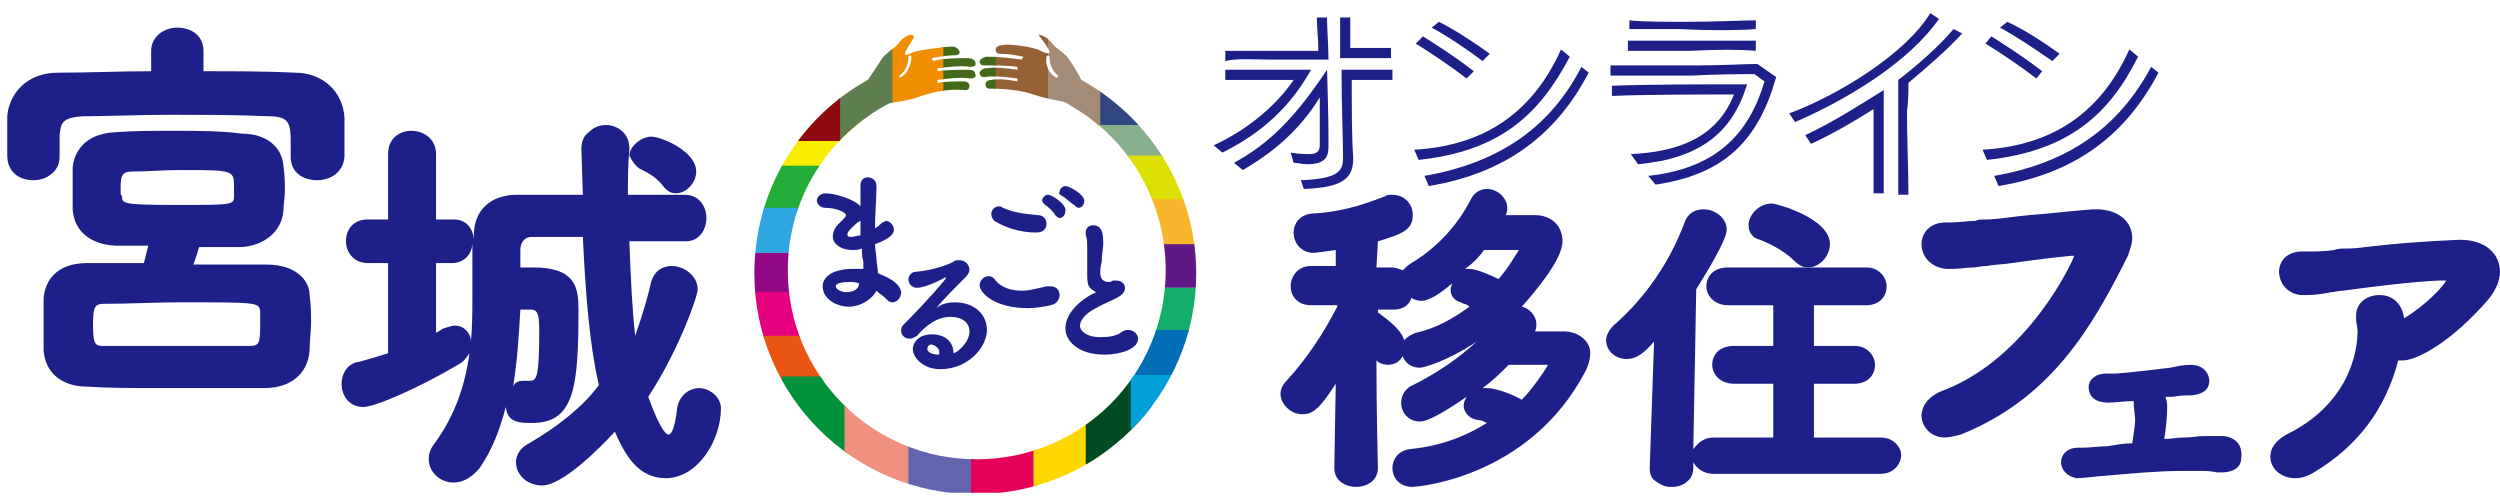 <svg version="1.1" id="brand" xmlns="http://www.w3.org/2000/svg" xmlns:xlink="http://www.w3.org/1999/xlink" x="0px" y="0px"
	 viewBox="0 0 172 34.4" style="enable-background:new 0 0 172 34.4;" xml:space="preserve">
<style type="text/css">
	.st0{fill:#1D2088;}
	.st1{clip-path:url(#SVGID_2_);fill:#88AF8C;}
	.st2{clip-path:url(#SVGID_2_);fill:#DBE000;}
	.st3{clip-path:url(#SVGID_2_);fill:#FAEE00;}
	.st4{clip-path:url(#SVGID_2_);fill:#22AC38;}
	.st5{clip-path:url(#SVGID_2_);fill:#2EA7E0;}
	.st6{clip-path:url(#SVGID_2_);fill:#920783;}
	.st7{clip-path:url(#SVGID_2_);fill:#E4007F;}
	.st8{clip-path:url(#SVGID_2_);fill:#EA5514;}
	.st9{clip-path:url(#SVGID_2_);fill:#324681;}
	.st10{clip-path:url(#SVGID_2_);fill:#A48B78;}
	.st11{clip-path:url(#SVGID_2_);fill:#956134;}
	.st12{clip-path:url(#SVGID_2_);fill:#44691A;}
	.st13{clip-path:url(#SVGID_2_);fill:#F18D00;}
	.st14{clip-path:url(#SVGID_2_);fill:#5F7E4F;}
	.st15{clip-path:url(#SVGID_2_);fill:#8E0910;}
	.st16{clip-path:url(#SVGID_2_);fill:#00913A;}
	.st17{clip-path:url(#SVGID_2_);fill:#F0907F;}
	.st18{clip-path:url(#SVGID_2_);fill:#6265AD;}
	.st19{clip-path:url(#SVGID_2_);fill:#E5005A;}
	.st20{clip-path:url(#SVGID_2_);fill:#FED600;}
	.st21{clip-path:url(#SVGID_2_);fill:#004C20;}
	.st22{clip-path:url(#SVGID_2_);fill:#00A0DA;}
	.st23{clip-path:url(#SVGID_2_);fill:#601886;}
	.st24{clip-path:url(#SVGID_2_);fill:#13AE67;}
	.st25{clip-path:url(#SVGID_2_);fill:#036EB8;}
	.st26{clip-path:url(#SVGID_2_);fill:#F8B62D;}
</style>
<path class="st0" d="M23.7,9.6c0-0.5,0-1.1,0-1.5C23.6,6.3,22.2,5,20.3,5c-2-0.1-4.1-0.1-6.3-0.1V3.5c0-1.1-0.9-1.6-1.8-1.6
	c-0.9,0-1.8,0.6-1.8,1.6v1.4C8.3,4.9,6.2,5,4,5C1.7,5,0.6,6.6,0.5,8c0,0.2,0,0.4,0,0.7c0,0.2,0,0.5,0,0.7c0,0.2,0,0.5,0,0.7
	c0,0.2,0,0.4,0,0.6c0,1.2,0.9,1.7,1.8,1.7c0.9,0,1.8-0.6,1.8-1.6l0-1.5C4.2,8.5,4.2,8.1,5.7,8C7.4,8,9.4,7.9,11.5,7.9
	c2.5,0,4.9,0,7,0.1C19.9,8,20,8.5,20,9.8v1c0,1.1,0.9,1.6,1.8,1.6c0.9,0,1.8-0.5,1.9-1.6C23.7,10.4,23.7,10,23.7,9.6z"/>
<path class="st0" d="M18.3,18.2c-1.7,0-3.4,0-5,0c0.2-0.5,0.3-0.9,0.4-1.2h2.9c1.6-0.1,2.8-1.1,2.9-2.5c0-0.4,0.1-0.9,0.1-1.4
	c0-0.5,0-1-0.1-1.7c-0.1-1.3-1.2-2.2-2.8-2.2C15.2,9,13.6,9,12.1,9c-1.5,0-3,0-4.2,0.1C5.8,9.2,5.1,10.5,5,11.5c0,0.5,0,1,0,1.6
	c0,0.4,0,0.8,0,1.3c0.1,1.5,1.2,2.4,2.9,2.5c0.6,0,1.4,0,2.3,0c-0.1,0.4-0.2,0.8-0.3,1.2c-1.4,0-2.7,0-3.9,0c-2.2,0-2.9,1.3-3,2.4
	c0,0.6,0,1.3,0,2.1c0,0.5,0,1.1,0,1.5c0.1,1.5,1.2,2.5,3,2.5c1.5,0.1,3.1,0.1,4.8,0.1c2,0,4.2,0,6.6,0l0.8,0c1.8,0,3-1,3.1-2.6
	c0-0.6,0.1-1.3,0.1-1.9c0-0.6,0-1.2-0.1-1.9C21.3,19.4,20.5,18.2,18.3,18.2z M17.9,22.4c0,1.3-0.1,1.4-0.8,1.4c-1.9,0-3.5,0-5.1,0
	c-1.6,0-3.1,0-4.8,0c-0.6,0-0.8,0-0.8-1.4c0-1.3,0.1-1.5,0.8-1.5l0.1,0c1.7,0,3.3-0.1,5.1-0.1c5.3,0,5.4,0,5.5,0.6
	C17.9,21.8,17.9,22.1,17.9,22.4z M8.3,13.2c0-0.1,0-0.2,0-0.3c0-0.8,0.1-1.1,0.8-1.1c1,0,2.2-0.1,3.3-0.1c3.7,0,3.7,0,3.7,1.2
	c0,0.2,0,0.4,0,0.6c0,0.6-0.1,0.6-3.9,0.6c-3.8,0-3.8-0.1-3.8-0.6C8.3,13.4,8.3,13.3,8.3,13.2z"/>
<path class="st0" d="M48.1,26.7c-0.6,0-1.3,0.4-1.5,1.3c-0.2,1.8-0.5,1.9-0.6,1.9c-0.1,0-0.5-0.1-1.4-2.6l0,0
	c2.1-3.2,3.4-6.9,3.4-7.4c0-0.9-0.9-1.6-1.8-1.6c-0.7,0-1.2,0.4-1.4,1.1c-0.2,0.9-0.6,2.3-1.1,3.7c-0.2-1.8-0.3-3.8-0.4-6.5h3.9
	c0.9,0,1.4-0.8,1.4-1.6c0-0.8-0.5-1.6-1.5-1.6c-0.7,0-1.4,0-2.1,0c-0.6,0-1.2,0-1.8,0c0-1,0-2.1,0.1-3.1v-0.1c0-1.1-0.9-1.6-1.6-1.6
	c-0.5,0-0.9,0.2-1.2,0.5C40.1,9.4,40,9.8,40,10.3l0.1,3.1c-0.8,0-1.5,0-2.2,0c-0.8,0-1.5,0-2.3,0c-1.9,0-3,1.1-3,2.8v0.1
	c0,0,0,0.1,0,0.1c-0.1-0.7-0.5-1.3-1.4-1.3H30v-4.5c0-1-0.8-1.6-1.7-1.6c-0.8,0-1.6,0.5-1.6,1.6v4.5h-1.4c-1,0-1.5,0.7-1.5,1.5
	c0,0.7,0.5,1.5,1.5,1.5h1.4l0,6.2c-0.6,0.2-1.3,0.4-2,0.6l-0.1,0c-0.8,0.2-1.1,0.9-1.1,1.5c0,0.8,0.5,1.6,1.5,1.6
	c0.8,0,3.8-1.3,6.5-2.9c0.4-0.2,0.6-0.5,0.8-0.8c-0.3,2.2-1,4.3-2.4,6.2c-0.4,0.5-0.4,0.9-0.4,1.1c0,0.9,0.8,1.6,1.7,1.6
	c0.7,0,1.3-0.4,1.8-1c0.9-1.3,1.4-2.7,1.8-4.2c0.1,1.1,1,1.1,1.8,1.1c2.9,0,3.2-2.4,3.2-7.8c0-1.5-0.2-2.9-3.1-2.9
	c-0.3,0-0.6,0-0.9,0v-1.2c0-0.4,0.2-0.9,0.8-0.9h3.5c0.2,4.3,0.5,7.6,1.1,10.2c-1.1,1.5-2.9,2.9-4.8,4c-0.6,0.3-0.9,0.8-0.9,1.3
	c0,0.9,0.8,1.6,1.8,1.6c1.4,0,4-2.6,5-3.7c0.7,1.6,1.6,3.2,3.5,3.2c2.2,0,3.8-2.6,3.8-4.8C49.6,27.3,48.8,26.7,48.1,26.7z
	 M35.8,21.3h0.7c0.5,0,0.6,0.3,0.6,1.5c0,3.3-0.2,3.4-0.7,3.4c0,0,0,0-0.1,0c-0.1,0-0.1,0-0.2,0c0,0,0,0,0,0c0,0-0.1,0-0.1,0
	c-0.3,0-0.6,0.1-0.7,0.4C35.6,24.8,35.7,23,35.8,21.3z M31.3,22.4c-0.2,0-0.5,0.1-0.8,0.2c-0.2,0.1-0.3,0.2-0.5,0.3l0-4.8h1.1
	c0.9,0,1.4-0.7,1.4-1.4c0,0.3,0,0.6,0,1c0,0.9,0,1.8,0,2.6c0,1.1,0,2.1-0.1,3.2C32.4,22.9,31.9,22.4,31.3,22.4z"/>
<path class="st0" d="M44,11.6c0.6,0.3,1.2,0.6,1.7,1.3l0,0c0.3,0.3,0.5,0.4,0.8,0.4c0.7,0,1.4-0.7,1.4-1.5c0-1.4-2.4-2.4-3.1-2.4
	c-0.7,0-1.5,0.7-1.5,1.3C43.5,11.1,43.7,11.4,44,11.6z"/>
<path class="st0" d="M60.4,18.8c0-0.4-0.1-0.7-0.1-1c0-0.3-0.1-0.6-0.1-1c0.8-0.3,1.3-0.6,1.3-1c0-0.3-0.3-0.6-0.5-0.6
	c-0.1,0-0.3,0.1-0.4,0.2c-0.1,0.1-0.2,0.2-0.4,0.3c0-1,0.1-2.1,0.1-2.8v-0.1c0-0.4-0.3-0.6-0.6-0.6c-0.3,0-0.5,0.2-0.5,0.6
	c0,0.3,0,0.6,0,1v0.4c-0.4-0.5-1.8-0.9-2.4-0.9c-0.4,0-0.6,0.3-0.6,0.5c0,0.2,0.2,0.5,0.6,0.5c0.7,0,1.4,0.3,1.4,0.5
	c0,0.1,0,0.1-0.5,0.6c-0.3,0.3-0.4,0.6-0.4,0.9c0,0.5,0.6,0.9,1.3,0.9c0.2,0,0.5,0,0.7-0.1c0,0.3,0,0.6,0.1,0.9c0,0.2,0,0.3,0,0.4
	v0.1c-0.2,0-0.4,0-0.7,0c-1.5,0-2.1,0.6-2.1,1.2c0,0.9,1,1.4,1.8,1.4c0.8,0,1.6-0.5,1.9-1.1c0.2,0.2,0.4,0.3,0.6,0.5
	c0.2,0.2,0.3,0.3,0.5,0.3c0.3,0,0.6-0.3,0.6-0.7C61.9,19.4,60.9,19,60.4,18.8z M58.6,16.3c-0.2,0-0.3,0-0.3-0.2
	c0-0.2,0.6-0.7,0.7-0.8c0.1,0,0.1-0.1,0.2-0.1c0,0.3,0,0.6,0,1C59,16.2,58.7,16.3,58.6,16.3z M58.2,20.1c-0.3,0-0.7-0.2-0.7-0.4
	c0-0.2,0.4-0.3,0.9-0.3c0.2,0,0.5,0,0.7,0.1C59.1,19.9,58.7,20.1,58.2,20.1z"/>
<path class="st0" d="M65.7,20.8c-0.5,0-0.9,0.1-1.3,0.4c0.6-0.7,1.3-1.4,2-2.1c0.2-0.2,0.3-0.4,0.3-0.5c0-0.4-0.3-0.7-0.7-0.7
	c-0.1,0-0.3,0-0.4,0.1c-0.1,0.1-1.3,0.6-2.6,0.7c-0.3,0-0.5,0.3-0.5,0.5c0,0.3,0.2,0.6,0.6,0.6c0.3,0,1-0.2,1.9-0.7c0,0,0,0,0.1,0
	c0,0,0,0,0,0c0,0.1-1.4,1.7-2.9,3.2c-0.2,0.2-0.2,0.3-0.2,0.5c0,0.3,0.3,0.5,0.6,0.5c0.2,0,0.3-0.1,0.5-0.2c0.5-0.6,1.3-1.3,2.3-1.3
	c0.8,0,1.3,0.4,1.3,1c0,0.8-0.9,1.5-1.1,1.5C65.6,23.5,65,23,64.1,23c-0.9,0-1.3,0.6-1.3,1c0,0.6,0.7,1.4,1.9,1.4
	c1.9,0,3.2-1.5,3.2-2.7C67.9,21.6,67,20.8,65.7,20.8z M64.6,24.4c-0.3,0-0.8-0.1-0.8-0.4c0,0,0-0.3,0.3-0.3
	C64.5,23.8,64.7,24.1,64.6,24.4L64.6,24.4z"/>
<path class="st0" d="M68.6,15.3c0.5,0.3,1.5,0.7,2.7,0.7c0.5,0,0.7-0.3,0.7-0.6c0-0.3-0.2-0.6-0.6-0.6c-1.1-0.1-1.7-0.2-2.4-0.5
	c-0.1-0.1-0.2-0.1-0.3-0.1c-0.3,0-0.5,0.3-0.5,0.5C68.2,14.9,68.3,15.2,68.6,15.3z"/>
<path class="st0" d="M73.1,13.5c0.2,0.1,0.6,0.5,0.8,0.6c0.1,0.1,0.2,0.2,0.3,0.2c0.2,0,0.4-0.2,0.4-0.5c0-0.4-1-1-1.3-1
	c-0.2,0-0.4,0.2-0.4,0.4C72.8,13.3,72.9,13.4,73.1,13.5z"/>
<path class="st0" d="M72.3,19.7c-0.1,0-0.2,0-0.3,0c-0.5,0.1-1.1,0.3-1.7,0.3c-0.7,0-1.4-0.2-1.8-0.7C68.3,19,68.1,19,68,19
	c-0.3,0-0.6,0.3-0.6,0.6c0,0.6,1.1,1.6,3.3,1.6c0.6,0,1.1-0.1,1.6-0.2c0.4-0.1,0.6-0.4,0.6-0.7C72.9,20,72.7,19.7,72.3,19.7z"/>
<path class="st0" d="M72.1,13.4c-0.2,0-0.4,0.2-0.4,0.4c0,0.1,0.1,0.2,0.2,0.3c0.2,0.1,0.6,0.5,0.7,0.7c0.1,0.1,0.2,0.2,0.3,0.2
	c0.2,0,0.4-0.2,0.4-0.5C73.4,14.1,72.4,13.4,72.1,13.4z"/>
<path class="st0" d="M77.6,22.7c-0.2,0-0.4,0.1-0.5,0.2c-0.3,0.2-0.8,0.3-1.4,0.3c-0.9,0-1.4-0.4-1.4-0.8c0-0.3,0.3-0.8,1.1-1.2
	c0.5-0.3,1.3-0.6,1.6-0.8c0.3-0.2,0.4-0.4,0.4-0.6c0-0.3-0.3-0.5-0.6-0.5c-0.1,0-0.1,0-0.2,0c-0.1,0-0.1,0.1-0.3,0.1
	c-0.6,0-0.6-0.5-0.6-0.6c0-0.2,0-0.4,0.1-0.8c0-0.5,0.1-0.9,0.1-1.2c0-0.6,0-1.3-0.7-1.3c-0.3,0-0.5,0.2-0.5,0.5c0,0.1,0,0.1,0,0.2
	c0.1,0.2,0.1,0.5,0.1,1c0,0.3,0,0.7,0,1.2c0,0.2,0,0.4,0,0.5c0,0.8,0.1,0.9,0.6,1.2c0,0-0.1,0.1-0.2,0.1c-1.3,0.7-1.9,1.6-1.9,2.4
	c0,0.8,0.8,1.8,2.7,1.8c1.1,0,2.3-0.4,2.3-1.1C78.3,23,78,22.7,77.6,22.7z"/>
<path class="st0" d="M89.7,13c2.8-0.1,3.4-0.8,3.4-2.1v-0.1C93,9.5,93,7.4,93,5.5c1.3,0,2.1,0,2.8,0V4.8h-3.5c0,2.6,0.1,4.7,0.1,6
	v0.1c0,0.9-0.4,1.4-2.9,1.5L89.7,13z"/>
<path class="st0" d="M95.8,3.3c-0.8,0-1.8,0-2.9,0V1.2l-0.7,0V4c1.2,0,2.8,0,3.5,0V3.3z"/>
<path class="st0" d="M87.4,4.1c1.2,0,2.6,0,4,0c0-1-0.1-2-0.1-2.9l-0.7,0c0,0.7,0.1,1.5,0.1,2.3h-1.8c-1.8,0-3.5,0-4.6,0l0,0.7
	C85.1,4,86.2,4.1,87.4,4.1z"/>
<path class="st0" d="M90.8,6.7c0,1.1,0,2.3,0,3.3v0c0,0.4-0.2,0.6-0.7,0.6c-0.3,0-0.7,0-1.3-0.1l0.2,0.7c0.3,0,0.6,0.1,0.9,0.1
	c1.4,0,1.5-0.6,1.5-1.3V9.9c0-1,0-1.8-0.1-5.1c-2.2,3.3-4,5.1-6.4,6.4l0.6,0.5C88.1,10.2,89.7,8.5,90.8,6.7z"/>
<path class="st0" d="M90.2,4.8c-2.4,0-4.7,0-5.9,0l0,0.7c1.1,0,2.9,0,4.7,0C88,7,86.1,8.8,83.5,10l0.6,0.5
	C86.9,9.1,88.8,7.3,90.2,4.8z"/>
<path class="st0" d="M98,12.1l0.3,0.7c5.4-0.9,8.8-3.6,11-7.8l-0.5-0.4C106.7,8.7,103.2,11.2,98,12.1z"/>
<path class="st0" d="M108,3.9l-0.6-0.5c-1.8,4-4.9,6.6-10.1,6.9l0.3,0.7C103.2,10.4,105.9,7.9,108,3.9z"/>
<path class="st0" d="M101.4,4.9c-1.3-1-2.4-1.7-3.5-2.4L97.4,3c1,0.6,2.6,1.7,3.5,2.4L101.4,4.9z"/>
<path class="st0" d="M102.5,3.7c-1.1-0.8-2.5-1.7-3.5-2.2l-0.5,0.4c1.1,0.6,2.3,1.4,3.5,2.3L102.5,3.7z"/>
<path class="st0" d="M120.8,3.5V2.8c-1,0-2.9,0-4.7,0c-1.6,0-3.1,0-4.1,0v0.7c1,0,2.6,0,4.2,0C118.1,3.4,119.9,3.4,120.8,3.5z"/>
<path class="st0" d="M120.8,2V1.4c-0.9,0-2.8,0.1-4.7,0.1c-1.5,0-3.1,0-4-0.1V2c0.8,0,2.1,0,3.4,0C117.5,2.1,119.6,2.1,120.8,2z"/>
<path class="st0" d="M120.7,5.1l0.7,0.5c-1.1,3.7-3.4,6-8,6.5l0.5,0.6c4.8-0.7,7.1-3.1,8.3-7.4l-1.3-0.9c-0.7,0-2.4,0.1-4.2,0.1
	c-2.2,0-4.6,0-5.9,0v0.7c1.4,0,3.6,0,5.6,0C118.3,5.1,119.9,5.1,120.7,5.1z"/>
<path class="st0" d="M112.2,10.6l0.5,0.7c4.3-0.4,6.5-2.2,7.5-5.5c-2.5,0-6.9,0-9.3,0.1v0.7c2.3-0.1,6.4-0.1,8.4-0.1
	C118.5,8.5,116.8,10.4,112.2,10.6z"/>
<path class="st0" d="M133.4,1.3l-0.6-0.4c-1.6,2.7-6.2,5.6-9.7,6.9l0.4,0.6C127.2,6.8,131.4,4.2,133.4,1.3z"/>
<path class="st0" d="M131.3,5.7c1.3-1.1,2.6-2.2,3.7-3.4L134.4,2c-1,1.2-2.5,2.5-3.8,3.5c0,0.7,0,1.6,0,2.6c0,1.8,0,3.8,0,5.3h0.7
	c0-1.7-0.1-3.9-0.1-5.7C131.3,6.9,131.3,6.3,131.3,5.7z"/>
<path class="st0" d="M128.9,13.3h0.7c0-1.2,0-2.9,0-4.9V6.2c-2.1,1.3-3.5,2.2-5.4,3.1l0.4,0.6c1.5-0.7,2.9-1.5,4.3-2.4v1.5
	C128.9,10.4,128.9,12,128.9,13.3z"/>
<path class="st0" d="M141.7,3.7c-1.1-0.8-2.5-1.7-3.6-2.2l-0.5,0.4c1.1,0.6,2.3,1.4,3.6,2.3L141.7,3.7z"/>
<path class="st0" d="M147.1,3.9l-0.6-0.5c-1.8,4-4.9,6.6-10.1,6.9l0.3,0.7C142.3,10.4,145.1,7.9,147.1,3.9z"/>
<path class="st0" d="M140.5,4.9c-1.3-1-2.4-1.7-3.5-2.4L136.6,3c1,0.6,2.6,1.7,3.5,2.4L140.5,4.9z"/>
<path class="st0" d="M137.2,12.1l0.3,0.7c5.4-0.9,8.8-3.6,11-7.8l-0.5-0.4C145.8,8.7,142.4,11.2,137.2,12.1z"/>
<path class="st0" d="M153,30c-0.2,0-0.5,0-0.7,0c-0.3,0-0.5,0-0.7,0c-0.4,0-0.8,0.1-1.3,0.1c-0.5,0-1,0.1-1.4,0.1
	c0.1-0.6,0.2-1.5,0.2-2.1c0-0.3,0-0.5-0.1-0.7c0,0,0-0.1,0-0.1c0.2,0,0.3,0,0.5,0c0.5-0.1,0.8-0.1,1.3-0.1c0.9-0.1,1.2-0.5,1.2-1
	c0-0.4-0.3-1.1-1.3-1.1c-0.5,0-0.9,0.1-1.4,0.2c-2.4,0.3-3.6,0.4-3.8,0.4c-0.2,0-0.4,0-0.6,0h0c-0.8,0-1.2,0.5-1.2,0.9
	c0,1.1,1.1,1.1,1.4,1.1c0.5,0,1-0.1,1.6-0.1l0.1,0c0,0.1,0,0.1,0,0.2c0,0.2,0.1,0.9,0.1,1.1c0,0.3-0.1,0.9-0.2,1.6
	c-0.6,0-1.1,0.1-1.7,0.2c-0.5,0-1.2,0.1-1.7,0.1h-0.3h0c-0.8,0-1.2,0.5-1.2,1c0,0.5,0.4,1,1.1,1.1c0.4,0,1-0.1,2.3-0.2
	c1.2-0.1,3.2-0.3,4.9-0.3c0.4,0,0.8,0,1.3,0c0.4,0,0.7,0,1.1,0.1c0.1,0,0.3,0,0.4,0c0.1,0,1.3,0,1.3-1C154.3,30.6,153.8,30.1,153,30
	z"/>
<path class="st0" d="M107.6,22.8c-0.6,0-1.3,0-2,0c0.1-0.2,0.1-0.3,0.1-0.5c0-0.6-0.5-1.1-1-1.2c0.8-0.9,2.8-3.2,2.8-4.5
	c0-1.1-0.8-1.8-1.9-1.8c-0.5,0-1.3,0-2,0c0.1-0.2,0.1-0.4,0.1-0.5c0-0.7-0.7-1.3-1.4-1.3c-0.5,0-0.9,0.3-1.1,0.7
	c-0.9,1.8-2.4,3.4-4.1,4.4c-0.3,0.2-0.4,0.3-0.6,0.5c-0.2-0.1-0.5-0.2-0.8-0.2h-1l0.1-1.8c1.7-0.5,2.4-0.8,2.4-1.8
	c0-0.8-0.6-1.4-1.4-1.4c-0.2,0-0.4,0-0.5,0.1c-1.8,0.7-3.2,1.1-5.1,1.2c-0.8,0.1-1.2,0.7-1.2,1.3c0,0.7,0.5,1.4,1.4,1.4
	c0.1,0,0.8-0.1,1.5-0.2l0,1.1h-1.7c-0.9,0-1.4,0.7-1.4,1.4c0,0.6,0.4,1.3,1.4,1.3l1.8,0l0,0.1c-0.9,1.8-2.2,3.7-3.4,5
	c-0.3,0.3-0.5,0.6-0.5,1c0,0.7,0.7,1.4,1.5,1.4c0.6,0,1.1-0.2,2.3-2.1l-0.1,5.8c0,0.9,0.8,1.3,1.5,1.3c0.7,0,1.5-0.4,1.5-1.3
	c0,0-0.1-3.8-0.1-7.4c0.2,0.2,0.5,0.3,0.8,0.3c0.4,0,0.8-0.2,1-0.6c0.2,0.5,0.6,0.8,1.2,0.8c0.2,0,1.8-0.4,3.9-1.8
	c-1.2,1.1-2.6,2.1-4.4,3c-0.5,0.2-0.8,0.7-0.8,1.2c0,0.7,0.5,1.3,1.3,1.3c0.6,0,1.9-0.8,3.2-1.7c-0.1,0.2-0.2,0.4-0.2,0.6
	c0,0.4,0.3,0.9,1,1c0.2,0,0.4,0.1,0.6,0.2c-1.6,1-3.3,1.6-5.3,1.8c-0.8,0.1-1.2,0.7-1.2,1.3c0,0.7,0.5,1.3,1.4,1.3
	c0.1,0,8-0.5,11.9-8c0.2-0.4,0.3-0.8,0.3-1.1C109.5,23.6,108.7,22.8,107.6,22.8z M102.1,17.2c0.9,0,1.8,0,2.4,0
	c-0.2,0.3-0.7,1.2-1.4,2c-0.4-0.2-1.5-0.7-2-0.7c-0.1,0-0.2,0-0.3,0C101.5,18,101.9,17.5,102.1,17.2z M103.8,25.1c0.8,0,1.6,0,2.2,0
	h0.5c-0.2,0.4-1.1,1.7-1.8,2.4c-0.7-0.4-1.8-0.8-2.4-0.8c-0.1,0-0.2,0-0.3,0C102.7,26.2,103.3,25.6,103.8,25.1z M94.8,21.5l0-0.2
	l1.1,0h0c0.7,0,1.1-0.4,1.2-0.8c0.2,0.1,0.4,0.2,0.7,0.2c0.5,0,1.3-0.5,2.1-1.2c0,0.1-0.1,0.3-0.1,0.4c0,0.5,0.3,0.8,0.7,0.9
	l0.2,0.1c0.1,0,0.3,0.1,0.4,0.2c-1.1,0.8-2.3,1.5-3.7,1.8c-0.3,0.1-0.6,0.3-0.8,0.5C96.4,22.6,95.2,21.8,94.8,21.5z"/>
<path class="st0" d="M129.4,30.1h-4.6v-3.7l2.8,0c0.9,0,1.4-0.6,1.4-1.3c0-0.6-0.5-1.3-1.4-1.3l-2.8,0V21l3.6,0
	c0.9,0,1.4-0.6,1.4-1.3c0-0.6-0.5-1.3-1.4-1.3h-9.5c-1,0-1.5,0.6-1.5,1.3c0,0.6,0.5,1.3,1.5,1.3l3.1,0v2.8l-2.7,0
	c-1,0-1.5,0.6-1.5,1.3c0,0.6,0.5,1.3,1.5,1.3l2.7,0v3.7h-4.1c-0.7,0-1.1,0.4-1.4,0.8l0.2-11c0.3-0.5,2.1-3.3,2.1-4.1
	c0-0.8-0.8-1.4-1.6-1.4c-0.6,0-1.1,0.3-1.3,0.9c-1,2.7-2.7,5.2-4.9,7.1c-0.4,0.4-0.5,0.8-0.5,1c0,0.7,0.6,1.3,1.4,1.3
	c0.7,0,1.2-0.4,1.9-1.2l-0.3,8.7v0c0,0.4,0.1,0.7,0.4,0.9c0.3,0.2,0.6,0.4,1,0.4c0,0,0,0,0.1,0c0.4,0,0.8-0.1,1.1-0.4
	c0.3-0.2,0.4-0.6,0.4-0.9l0-0.4c0.2,0.4,0.7,0.8,1.4,0.8h11.5c0.9,0,1.4-0.7,1.4-1.3C130.8,30.8,130.3,30.1,129.4,30.1z"/>
<path class="st0" d="M120.3,15.5c0,0.5,0.3,0.9,0.8,1c0.5,0.2,1.6,0.7,2.3,1.4c0.4,0.4,0.7,0.5,1,0.5c0.8,0,1.5-0.8,1.5-1.6
	c0-1.8-3.7-2.8-4-2.8C121,14,120.3,14.8,120.3,15.5z"/>
<path class="st0" d="M146.7,16.4c0-1.2-1-2-2.5-2l-0.2,0c-1.4,0.1-3,0.3-4.4,0.4c-1.1,0.1-2.2,0.3-3,0.3c-0.3,0-0.5,0-0.7,0.1
	c-0.6,0-1.1,0.1-1.6,0.1c-0.1,0-0.2,0-0.3,0h-0.1c-1.2,0-1.7,0.8-1.7,1.5c0,0.8,0.6,1.6,1.7,1.7h0.4c0.6,0,1-0.1,1.5-0.1
	c0.2,0,0.5-0.1,0.9-0.1c0.5-0.1,1.1-0.1,1.7-0.2c1.4-0.2,3-0.4,4.1-0.5h0.1c0.1,0,0.1,0,0.1,0h0c-0.1,0.4-3.2,7.1-9.1,9.3
	c-1,0.4-1.4,1.1-1.4,1.7c0,0.7,0.6,1.5,1.6,1.5c0.3,0,0.7-0.1,1.1-0.2c6.2-2.5,9-7.3,11.5-12.3C146.6,17,146.7,16.7,146.7,16.4z"/>
<path class="st0" d="M169.3,16.5l-0.2,0c-2.4,0.1-4.8,0.3-6.4,0.5c-0.6,0.1-1.1,0.1-1.4,0.1c-0.2,0-0.4,0-0.7,0.1
	c-0.6,0.1-1.3,0.1-1.9,0.1h-0.3c-1.1,0-1.6,0.7-1.6,1.4c0,0.7,0.5,1.5,1.5,1.6h0.4c0.7,0,1.2-0.1,1.7-0.2c0.2,0,0.5-0.1,0.8-0.1
	c5.1-0.7,6.8-0.7,6.8-0.7c0.1,0,0.2,0,0.3,0c-0.2,0.4-1.4,1.7-2.9,2.6c-0.1-0.8-0.6-1.6-1.7-1.6c-0.8,0-1.6,0.5-1.6,1.4
	c0,0.1,0,0.2,0,0.3c0,0.2,0.1,0.5,0.1,0.8c0,0.8-0.2,4.8-4.9,7.1c-0.7,0.4-1.1,0.9-1.1,1.5c0,0.9,0.8,1.5,1.7,1.5
	c0.4,0,0.8-0.1,1.3-0.4l0,0c3-1.8,4.9-4.3,5.8-7.7c0.1,0,0.2,0,0.3,0c1,0,3.4-1.3,5.9-4.2c0.5-0.6,0.8-1.3,0.8-1.9
	C172,17.4,170.9,16.5,169.3,16.5z"/>
<g>
	<defs>
		<path id="SVGID_1_" d="M61.9,5.2c0.4-0.3,0.6-0.8,0.6-1.3c0-0.1,0.2-0.1,0.2,0C62.7,4.4,62.5,5,62,5.3c0,0,0,0-0.1,0
			C61.9,5.4,61.8,5.3,61.9,5.2 M72.6,5.3C72.1,5,71.9,4.4,72,3.9c0-0.1,0.2-0.1,0.2,0c0,0.5,0.2,1,0.6,1.3
			C72.8,5.3,72.7,5.4,72.6,5.3C72.6,5.4,72.6,5.4,72.6,5.3 M71.6,2.6c0.3,0.4,1.2,1.5,0,0.9C71.1,3.2,69.3,3,69,3.1
			c-0.2,0-0.5,0.1-0.5,0.3s0.1,0.3,0.3,0.3c0.6,0,1.1,0.1,1.6,0.2c0,0.1-0.1,0.1-0.1,0.2c-0.8-0.1-1.5-0.2-2.4-0.2
			c-0.2,0-0.5,0.2-0.5,0.3c0,0.2,0.1,0.3,0.3,0.3c0.8,0,1.6,0,2.3,0.1c0,0.1,0,0.1,0,0.2c-0.7-0.1-1.5-0.2-2.2-0.1
			c-0.2,0-0.4,0.2-0.4,0.3c0,0.2,0.1,0.3,0.3,0.3c0.8-0.1,1.5,0,2.3,0.1c0,0.1,0,0.1,0,0.2c-0.6-0.1-1.1-0.2-1.8-0.1
			c-0.2,0-0.4,0.1-0.4,0.3c0,0.2,0.1,0.3,0.3,0.3c1.1,0,2.1,0.1,3,0.4c1.2,0.4,1.9,0.4,2.3,0.6c0,0,0.3,0.2,0.3,0.2
			c3.9,2.2,6.5,6.5,6.5,11.3c0,7.2-5.8,13-13,13c-7.2,0-13-5.8-13-13c0-5,2.8-9.3,7-11.5l0,0c0.4-0.1,1.1-0.1,2.2-0.5
			c0.9-0.3,1.9-0.5,3-0.4c0.2,0,0.3-0.1,0.3-0.3c0-0.2-0.2-0.3-0.4-0.3c-0.6,0-1.2,0-1.8,0.1c0-0.1,0-0.1,0-0.2
			c0.7-0.1,1.5-0.2,2.3-0.1c0.2,0,0.4-0.1,0.3-0.3c0-0.2-0.2-0.3-0.4-0.3c-0.8,0-1.5,0-2.2,0.1c0-0.1,0-0.1,0-0.2
			c0.7-0.1,1.5-0.2,2.3-0.1c0.2,0,0.4-0.1,0.3-0.3c0-0.2-0.3-0.3-0.5-0.3c-0.8,0-1.6,0-2.4,0.2c0-0.1-0.1-0.1-0.1-0.2
			c0.5-0.1,1.1-0.2,1.6-0.2c0.2,0,0.4-0.1,0.3-0.3c-0.1-0.2-0.3-0.3-0.5-0.3c-0.3,0-2.1,0.2-2.7,0.4c-1.1,0.6-0.2-0.5,0-0.9
			c0.3-0.4-0.4-0.5-1,0.3c-0.2,0.3-0.8,0.6-1.1,1c-0.4,0.6-0.7,1.1-1,1.5c-4.7,2.6-7.8,7.6-7.8,13.3c0,8.4,6.8,15.2,15.2,15.2
			c8.4,0,15.2-6.8,15.2-15.2c0-5.7-3.2-10.7-7.9-13.3c-0.2-0.4-0.5-0.9-0.9-1.5c-0.3-0.4-0.9-0.7-1.1-1c-0.3-0.4-0.7-0.6-0.9-0.6
			C71.5,2.2,71.4,2.4,71.6,2.6"/>
	</defs>
	<clipPath id="SVGID_2_">
		<use xlink:href="#SVGID_1_"  style="overflow:visible;"/>
	</clipPath>
	<rect x="75" y="7.8" class="st1" width="7.8" height="3.1"/>
	<rect x="75" y="10.7" class="st2" width="7.8" height="3.1"/>
	<rect x="52.2" y="8.5" class="st3" width="7.2" height="3.1"/>
	<rect x="52.1" y="11.4" class="st4" width="7.2" height="3.1"/>
	<rect x="50.4" y="14.3" class="st5" width="7.2" height="3.1"/>
	<rect x="50.1" y="17.4" class="st6" width="7.8" height="2.8"/>
	<rect x="50.2" y="20.1" class="st7" width="7.2" height="3.1"/>
	<rect x="50.2" y="23.1" class="st8" width="7.2" height="3.1"/>
	<rect x="75.5" y="2" class="st9" width="3.7" height="6.6"/>
	<rect x="72" y="2" class="st10" width="3.7" height="6.6"/>
	<rect x="68.4" y="2" class="st11" width="3.7" height="6.6"/>
	<rect x="64.8" y="2" class="st12" width="3.7" height="6.6"/>
	<rect x="61.2" y="2" class="st13" width="3.7" height="6.6"/>
	<rect x="57.7" y="3.1" class="st14" width="3.7" height="6.6"/>
	<rect x="54.1" y="3.1" class="st15" width="3.7" height="6.6"/>
	<rect x="53.8" y="25.9" class="st16" width="4.5" height="8"/>
	<rect x="58.1" y="25.9" class="st17" width="4.5" height="8"/>
	<rect x="62.5" y="25.9" class="st18" width="4.5" height="8"/>
	<rect x="66.8" y="25.9" class="st19" width="4.5" height="8"/>
	<rect x="71.1" y="25.9" class="st20" width="4.5" height="8"/>
	<rect x="74.7" y="25.8" class="st21" width="4.5" height="8"/>
	<rect x="77.8" y="25.8" class="st22" width="4.3" height="8"/>
	<rect x="75" y="16.7" class="st23" width="7.8" height="3.1"/>
	<rect x="75" y="19.8" class="st24" width="7.8" height="3.1"/>
	<rect x="75" y="22.7" class="st25" width="7.8" height="3.1"/>
	<rect x="75" y="13.7" class="st26" width="7.8" height="3.1"/>
</g>
</svg>
